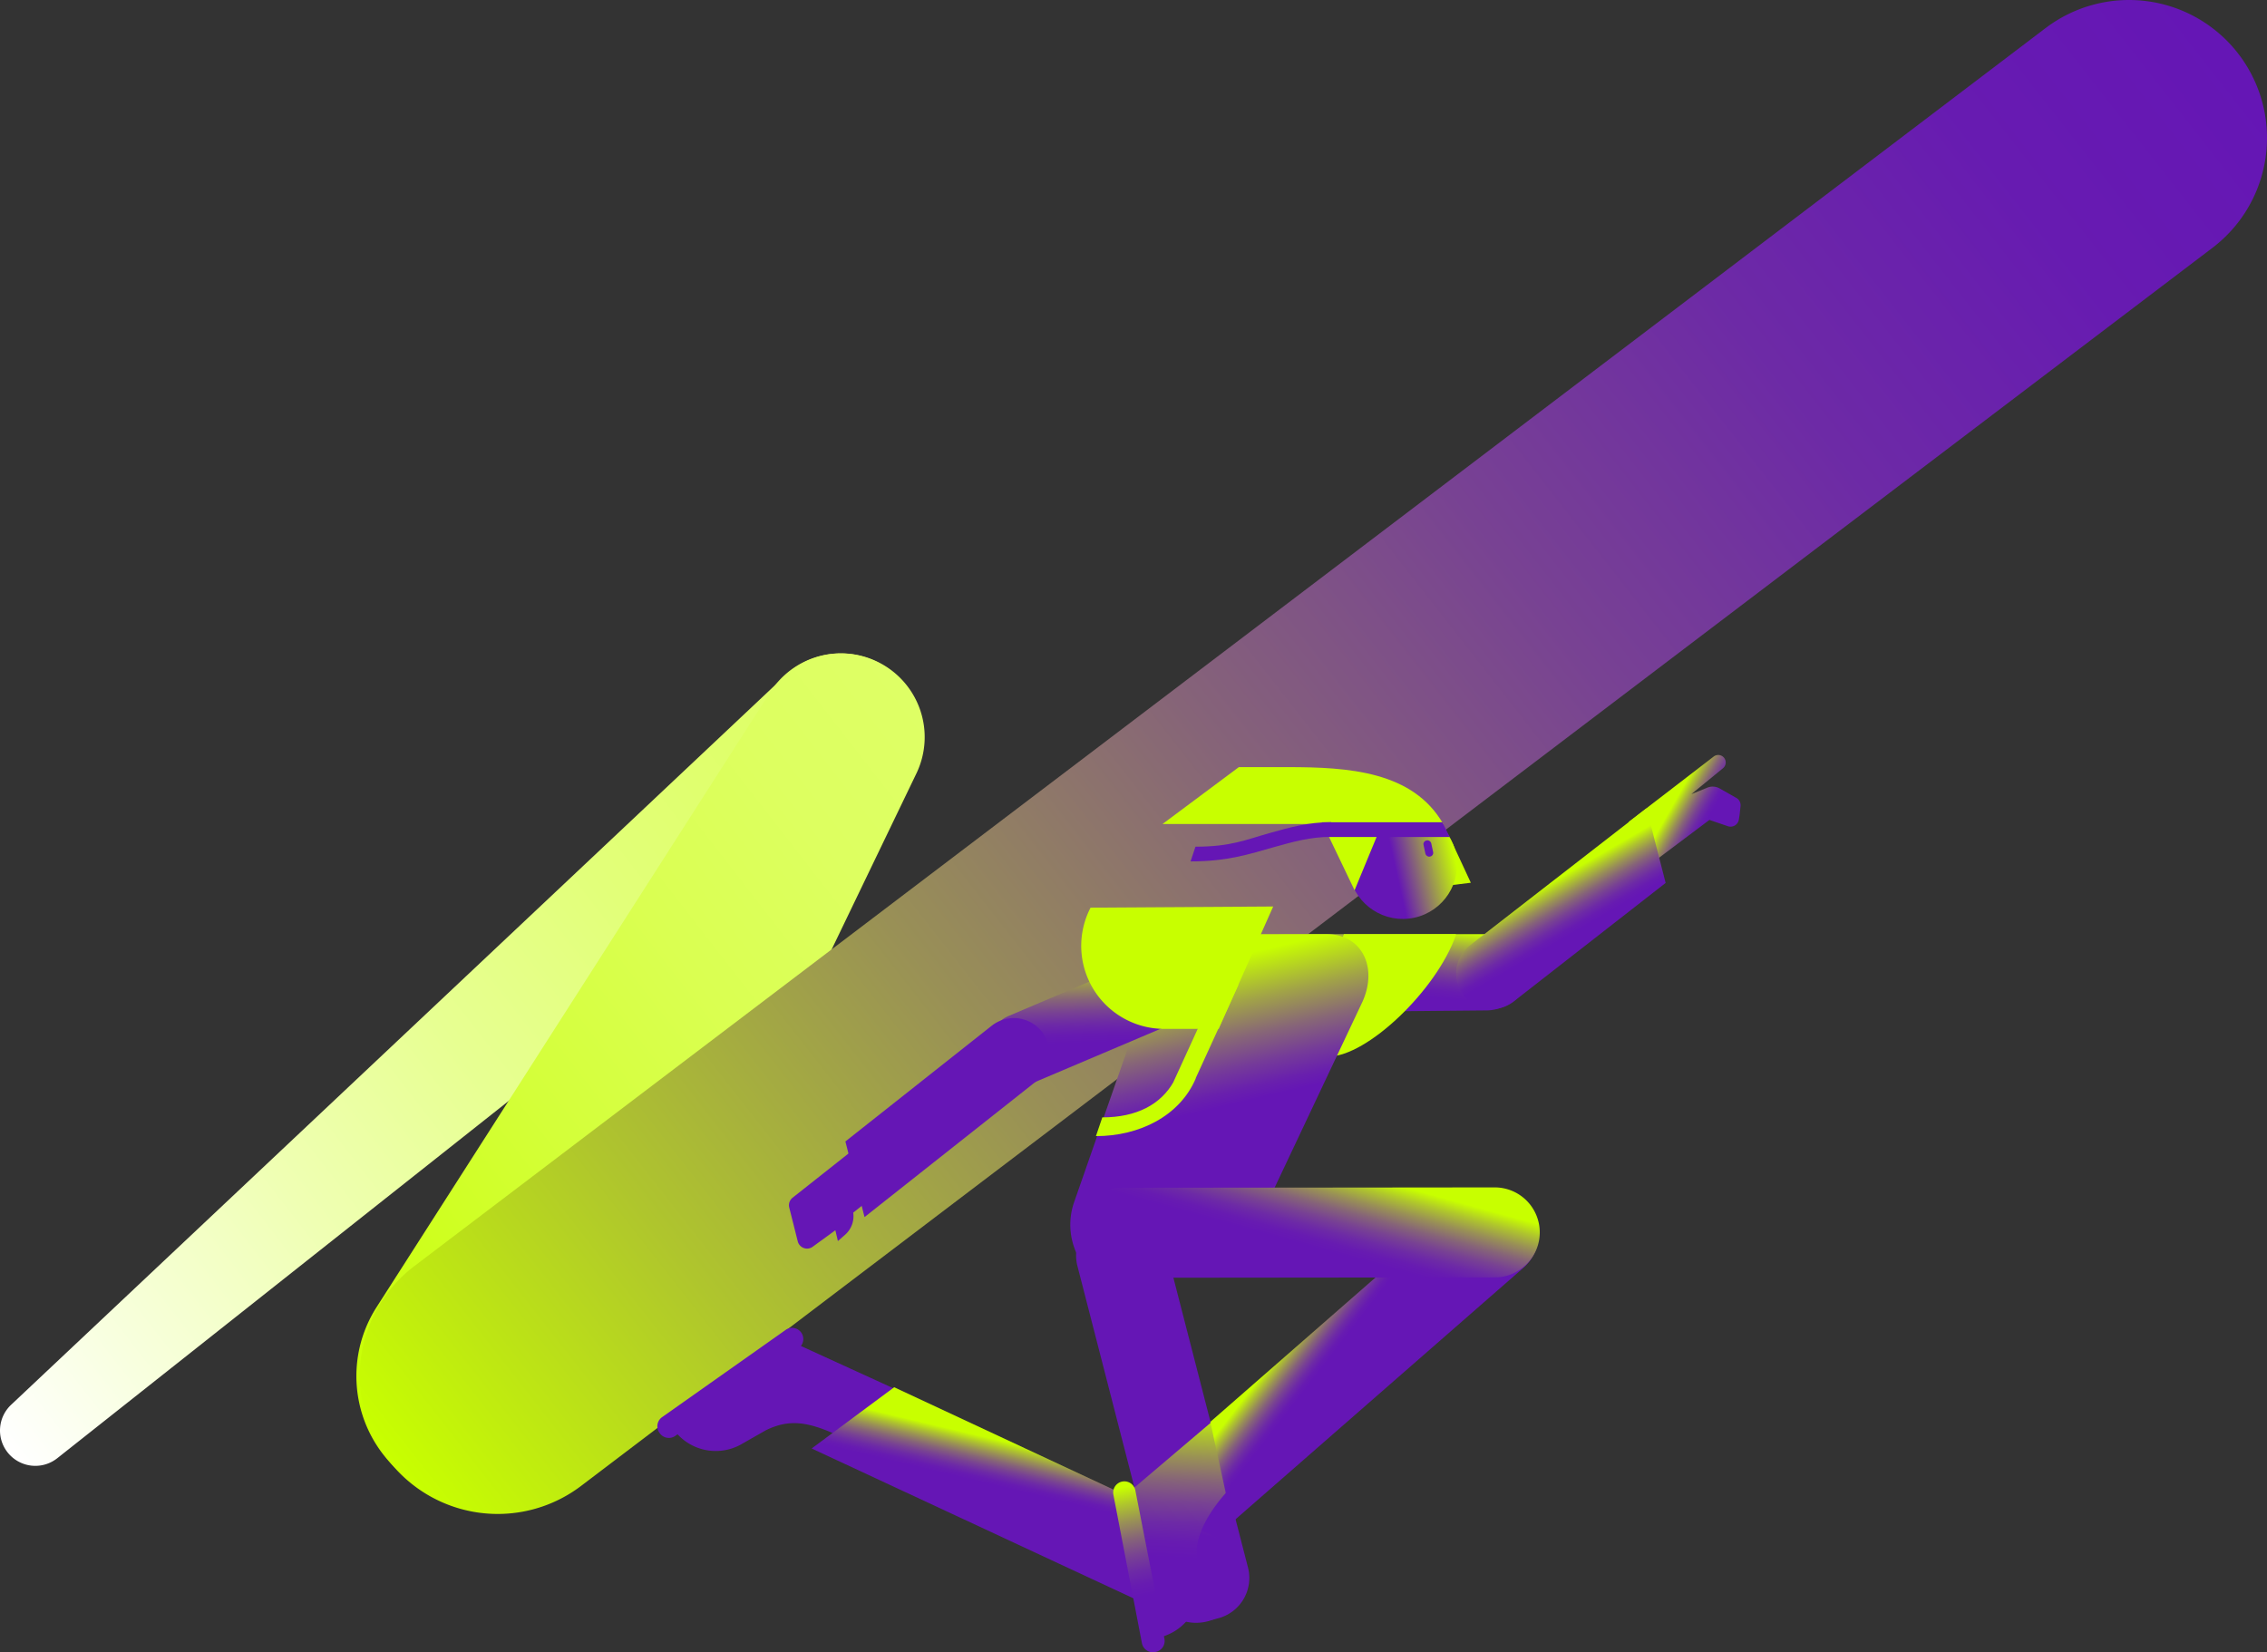 <svg id="Layer_1" data-name="Layer 1" xmlns="http://www.w3.org/2000/svg" xmlns:xlink="http://www.w3.org/1999/xlink" width="619.759" height="451.746" viewBox="0 0 619.759 451.746"><rect x="0" y="0" width="619.759" height="451.746" fill="#333333" stroke="none"/><defs><linearGradient id="linear-gradient" x1="-6.112" y1="385.814" x2="247.586" y2="188.809" gradientUnits="userSpaceOnUse"><stop offset="0" stop-color="#fff"/><stop offset="0.128" stop-color="#f8ffdf"/><stop offset="0.325" stop-color="#efffb3"/><stop offset="0.516" stop-color="#e7ff91"/><stop offset="0.697" stop-color="#e2ff79"/><stop offset="0.863" stop-color="#dfff6a"/><stop offset="1" stop-color="#deff65"/></linearGradient><linearGradient id="linear-gradient-2" x1="84.762" y1="371.371" x2="275.181" y2="223.504" gradientUnits="userSpaceOnUse"><stop offset="0" stop-color="#c8ff00"/><stop offset="0.14" stop-color="#cdff17"/><stop offset="0.382" stop-color="#d4ff39"/><stop offset="0.613" stop-color="#daff51"/><stop offset="0.824" stop-color="#ddff60"/><stop offset="1" stop-color="#deff65"/></linearGradient><linearGradient id="linear-gradient-3" x1="-532.459" y1="886.774" x2="-175.108" y2="609.278" gradientTransform="matrix(1.114, 0.605, -0.846, 0.797, 1385.347, -174.969)" gradientUnits="userSpaceOnUse"><stop offset="0" stop-color="#c8ff00"/><stop offset="0.153" stop-color="#afc52d"/><stop offset="0.313" stop-color="#999056"/><stop offset="0.47" stop-color="#866478"/><stop offset="0.62" stop-color="#784293"/><stop offset="0.762" stop-color="#6d2aa6"/><stop offset="0.892" stop-color="#671bb1"/><stop offset="1" stop-color="#6516b5"/></linearGradient><linearGradient id="linear-gradient-4" x1="455.741" y1="222.81" x2="469.241" y2="230.477" gradientUnits="userSpaceOnUse"><stop offset="0" stop-color="#c8ff00"/><stop offset="0.102" stop-color="#afc52d"/><stop offset="0.208" stop-color="#999056"/><stop offset="0.312" stop-color="#866478"/><stop offset="0.412" stop-color="#784293"/><stop offset="0.506" stop-color="#6d2aa6"/><stop offset="0.592" stop-color="#671bb1"/><stop offset="0.664" stop-color="#6516b5"/></linearGradient><linearGradient id="linear-gradient-5" x1="381.127" y1="253.046" x2="378.377" y2="280.963" xlink:href="#linear-gradient-4"/><linearGradient id="linear-gradient-6" x1="422.539" y1="242.209" x2="433.873" y2="261.709" xlink:href="#linear-gradient-4"/><linearGradient id="linear-gradient-7" x1="894.209" y1="327.105" x2="909.255" y2="337.993" gradientTransform="matrix(-0.758, 0.652, 0.652, 0.758, 749.346, -434.412)" xlink:href="#linear-gradient-4"/><linearGradient id="linear-gradient-8" x1="325.074" y1="385.885" x2="322.074" y2="446.385" xlink:href="#linear-gradient-4"/><linearGradient id="linear-gradient-9" x1="843.489" y1="7300.607" x2="870.943" y2="7337.213" gradientTransform="matrix(-0.667, 0.745, 0.745, 0.667, -4571.119, -5090.886)" xlink:href="#linear-gradient-4"/><linearGradient id="linear-gradient-10" x1="9278.615" y1="5710.296" x2="9293.066" y2="5720.754" gradientTransform="matrix(0.282, 0.959, 0.959, -0.282, -7731.432, -6933.054)" xlink:href="#linear-gradient-4"/><linearGradient id="linear-gradient-11" x1="2804.755" y1="3617.901" x2="2842.966" y2="3672.286" gradientTransform="matrix(-0.853, 0.759, 0.586, 0.651, 607.622, -4222.036)" gradientUnits="userSpaceOnUse"><stop offset="0" stop-color="#c8ff00"/><stop offset="0.036" stop-color="#c1ee0d"/><stop offset="0.201" stop-color="#a1a248"/><stop offset="0.35" stop-color="#876677"/><stop offset="0.475" stop-color="#753b99"/><stop offset="0.572" stop-color="#6920ad"/><stop offset="0.629" stop-color="#6516b5"/></linearGradient><linearGradient id="linear-gradient-12" x1="12224.742" y1="3081.275" x2="12189.665" y2="3081.537" gradientTransform="translate(-11826.875 -2844.978)" gradientUnits="userSpaceOnUse"><stop offset="0" stop-color="#c8ff00"/><stop offset="0.471" stop-color="#6516b5"/></linearGradient><linearGradient id="linear-gradient-13" x1="-1035.951" y1="-2668.736" x2="-1023.058" y2="-2637.07" gradientTransform="translate(2946.085 1341.033) rotate(-46.842)" xlink:href="#linear-gradient-4"/><linearGradient id="linear-gradient-14" x1="362.494" y1="318.666" x2="353.494" y2="351.333" gradientTransform="translate(20.074 694.107) rotate(-89.942)" xlink:href="#linear-gradient-4"/></defs><title>gamedev</title><path d="M247.567,187.463l0,0a22.175,22.175,0,0,1-3.92,30.768L15.658,398.698A9.661,9.661,0,0,1,2.017,397.03h0a9.661,9.661,0,0,1,1.02-12.939L214.679,184.703A22.175,22.175,0,0,1,247.567,187.463Z" fill-rule="evenodd" fill="url(#linear-gradient)"/><path d="M102.945,357.402l107.654-168.21a22.904,22.904,0,0,1,28.822-8.48l0,0a22.904,22.904,0,0,1,11.106,30.763L163.89,391.414A34.96,34.96,0,0,1,115.76,406.999l-0,0A34.96,34.96,0,0,1,102.945,357.402Z" fill-rule="evenodd" fill="url(#linear-gradient-2)"/><path d="M79.112,169.251h559.884a37.718,37.718,0,0,1,37.718,37.718v0a37.718,37.718,0,0,1-37.718,37.718H79.112a37.718,37.718,0,0,1-37.718-37.718v-0a37.718,37.718,0,0,1,37.718-37.718Z" transform="translate(-52.078 259.188) rotate(-37.199)" fill="url(#linear-gradient-3)"/><path d="M445.324,224.67l23.168-17.822a2.043,2.043,0,0,1,2.841.343h0a2.043,2.043,0,0,1-.332,2.882l-8.608,7.049,4.174-1.682a3.882,3.882,0,0,1,3.571.138l4.442,2.525a2.296,2.296,0,0,1,1.256,2.298l-.253,2.364-.208,1.315a2.296,2.296,0,0,1-3.016,1.813l-5.028-1.717L444.69,241.175Z" fill="url(#linear-gradient-4)"/><path d="M341.93,265.031l.027,2.818a9.042,9.042,0,0,0,9.102,8.928l55.479-.516c4.958-.048,11.283-4.144,11.235-9.102l-.027-2.818c-.048-4.958-6.451-8.976-11.409-8.928H350.858C345.9,255.462,341.883,260.073,341.93,265.031Z" fill-rule="evenodd" fill="url(#linear-gradient-5)"/><path d="M455.359,241.404l-5.232-20.405-48.159,37.382a9.761,9.761,0,0,0-1.948,13.625v0A9.761,9.761,0,0,0,413.644,273.954Z" fill-rule="evenodd" fill="url(#linear-gradient-6)"/><path d="M367.4,255.414,354.017,288.873h9.184c10.505,0,29.448-18.04,34.806-33.147v-.313Z" fill="#c8ff00" fill-rule="evenodd"/><path d="M316.955,330.207h1.813a11.399,11.399,0,0,1,11.399,11.399v91.499a11.399,11.399,0,0,1-11.399,11.399h-1.813a11.399,11.399,0,0,1-11.399-11.399V341.606a11.399,11.399,0,0,1,11.399-11.399Z" transform="translate(722.24 683.258) rotate(165.567)" fill="#6516b5"/><path d="M252.204,383.216l-37.379-17.093-32.463,22.217,1.753,2.447a14.22,14.22,0,0,0,18.191,4.295l7.046-4.015c6.649-3.292,11.907-2.19,19.875,1.454C234.183,394.787,252.204,383.216,252.204,383.216Z" fill="#6516b5" fill-rule="evenodd"/><path d="M184.631,392.582l33.691-23.969a3.059,3.059,0,0,0-.501-5.275h0a3.059,3.059,0,0,0-3.037.283l-33.779,23.845a3.059,3.059,0,0,0-.732,4.268l.088.124A3.059,3.059,0,0,0,184.631,392.582Z" fill="#6516b5" fill-rule="evenodd"/><path d="M338.172,436.583v0a12.341,12.341,0,0,0-5.991-16.338l-87.731-40.954L221.894,396.037l99.94,46.537A12.341,12.341,0,0,0,338.172,436.583Z" fill-rule="evenodd" fill="url(#linear-gradient-7)"/><path d="M337.94,383.091l-31.265,26.562,6.861,38.735,2.952-.589a14.22,14.22,0,0,0,11.411-14.803l-.754-8.075c-.258-7.415,6.525-16.072,13.128-21.83C344.382,399.509,337.94,383.091,337.94,383.091Z" fill-rule="evenodd" fill="url(#linear-gradient-8)"/><path d="M318.337,448.069l-7.951-40.575a3.059,3.059,0,0,0-5.013-1.718h0a3.059,3.059,0,0,0-.994,2.883l7.803,40.604a3.059,3.059,0,0,0,3.587,2.426l.149-.029A3.059,3.059,0,0,0,318.337,448.069Z" fill-rule="evenodd" fill="url(#linear-gradient-9)"/><path d="M417.712,329.313l0,0a12.341,12.341,0,0,0-17.355-1.276L330.883,388.756l5.96,27.453L416.436,346.668A12.341,12.341,0,0,0,417.712,329.313Z" fill-rule="evenodd" fill="url(#linear-gradient-10)"/><path d="M320.273,349.092l-5,.667c-9.049.404-17.379.189-20.844-6.833a18.759,18.759,0,0,1-.774-14.264l18.694-53.584a21.085,21.085,0,0,0,.796-3.318c1.521-9.256,10.841-16.546,19.948-16.346l29.963-0c9.204.202,13.688,8.999,9.417,18.477l-27.187,57.552C339.645,343.963,332.646,348.539,320.273,349.092Z" fill-rule="evenodd" fill="url(#linear-gradient-11)"/><polygon points="396.998 230.369 402.103 241.356 394.096 242.337 396.998 230.369" fill="#c8ff00" fill-rule="evenodd"/><circle cx="383.495" cy="236.404" r="14.85" transform="translate(-41.252 86.252) rotate(-12.183)" fill="url(#linear-gradient-12)"/><rect x="389.398" y="229.74" width="2.156" height="4.507" rx="0.998" ry="0.998" transform="translate(-40.164 87.626) rotate(-12.183)" fill="#6516b5"/><path d="M338.68,209.741H352.028c16.649,0,34.231,1.119,42.537,15.549v0H317.824Z" fill="#c8ff00" fill-rule="evenodd"/><polygon points="376.695 227.975 370.318 243.412 362.6 227.303 376.695 227.975" fill="#c8ff00" fill-rule="evenodd"/><polygon points="396.327 228.841 363.439 228.841 361.425 224.814 394.313 224.814 396.327 228.841" fill="#6516b5" fill-rule="evenodd"/><path d="M325.476,235.525l1.342-4.027c9.66,0,13.711-1.889,20.225-3.716,5.492-1.54,10.68-2.995,16.857-2.995v4.027c-5.623,0-10.325,1.319-15.77,2.846C341.67,233.472,335.69,235.525,325.476,235.525Z" fill="#6516b5"/><rect x="294.213" y="240.62" width="19.464" height="71.512" rx="9.015" ry="9.015" transform="translate(439.616 -111.386) rotate(67.004)" fill="url(#linear-gradient-13)"/><path d="M231.118,312.09l3.917,15.487.195.771,1.118,4.421,46.851-37.057a9.761,9.761,0,0,0,1.596-13.67v0a9.761,9.761,0,0,0-13.67-1.596Z" fill="#6516b5" fill-rule="evenodd"/><path d="M238.74,327.211l-5.483,4.337h0a6.767,6.767,0,0,1-2.244,6.07l-1.948,1.703-.691-2.948-6.117,4.447a2.619,2.619,0,0,1-4.165-1.415l-2.325-9.239a2.619,2.619,0,0,1,.915-2.693l19.706-15.587,3.202,14.867Z" fill="#6516b5" fill-rule="evenodd"/><path d="M348.07,247.85l-14.906,33.46h-14.879A22.694,22.694,0,0,1,298.141,248.164l0,0Z" fill="#c8ff00" fill-rule="evenodd"/><path d="M338.561,269.272H332.945l-12.17,26.595h.017c-3.484,6.089-10.076,9.64-19.436,9.64l-1.75,5.125c11.882,0,22.938-5.5,27.312-15.812l-.048-.001Z" fill="#c8ff00"/><path d="M357.441,273.506h0a12.305,12.305,0,0,1,12.305,12.305V388.202a12.305,12.305,0,0,1-12.305,12.305h0a12.305,12.305,0,0,1-12.305-12.305V285.811a12.305,12.305,0,0,1,12.305-12.305Z" transform="translate(694.086 -20.774) rotate(89.942)" fill="url(#linear-gradient-14)"/></svg>